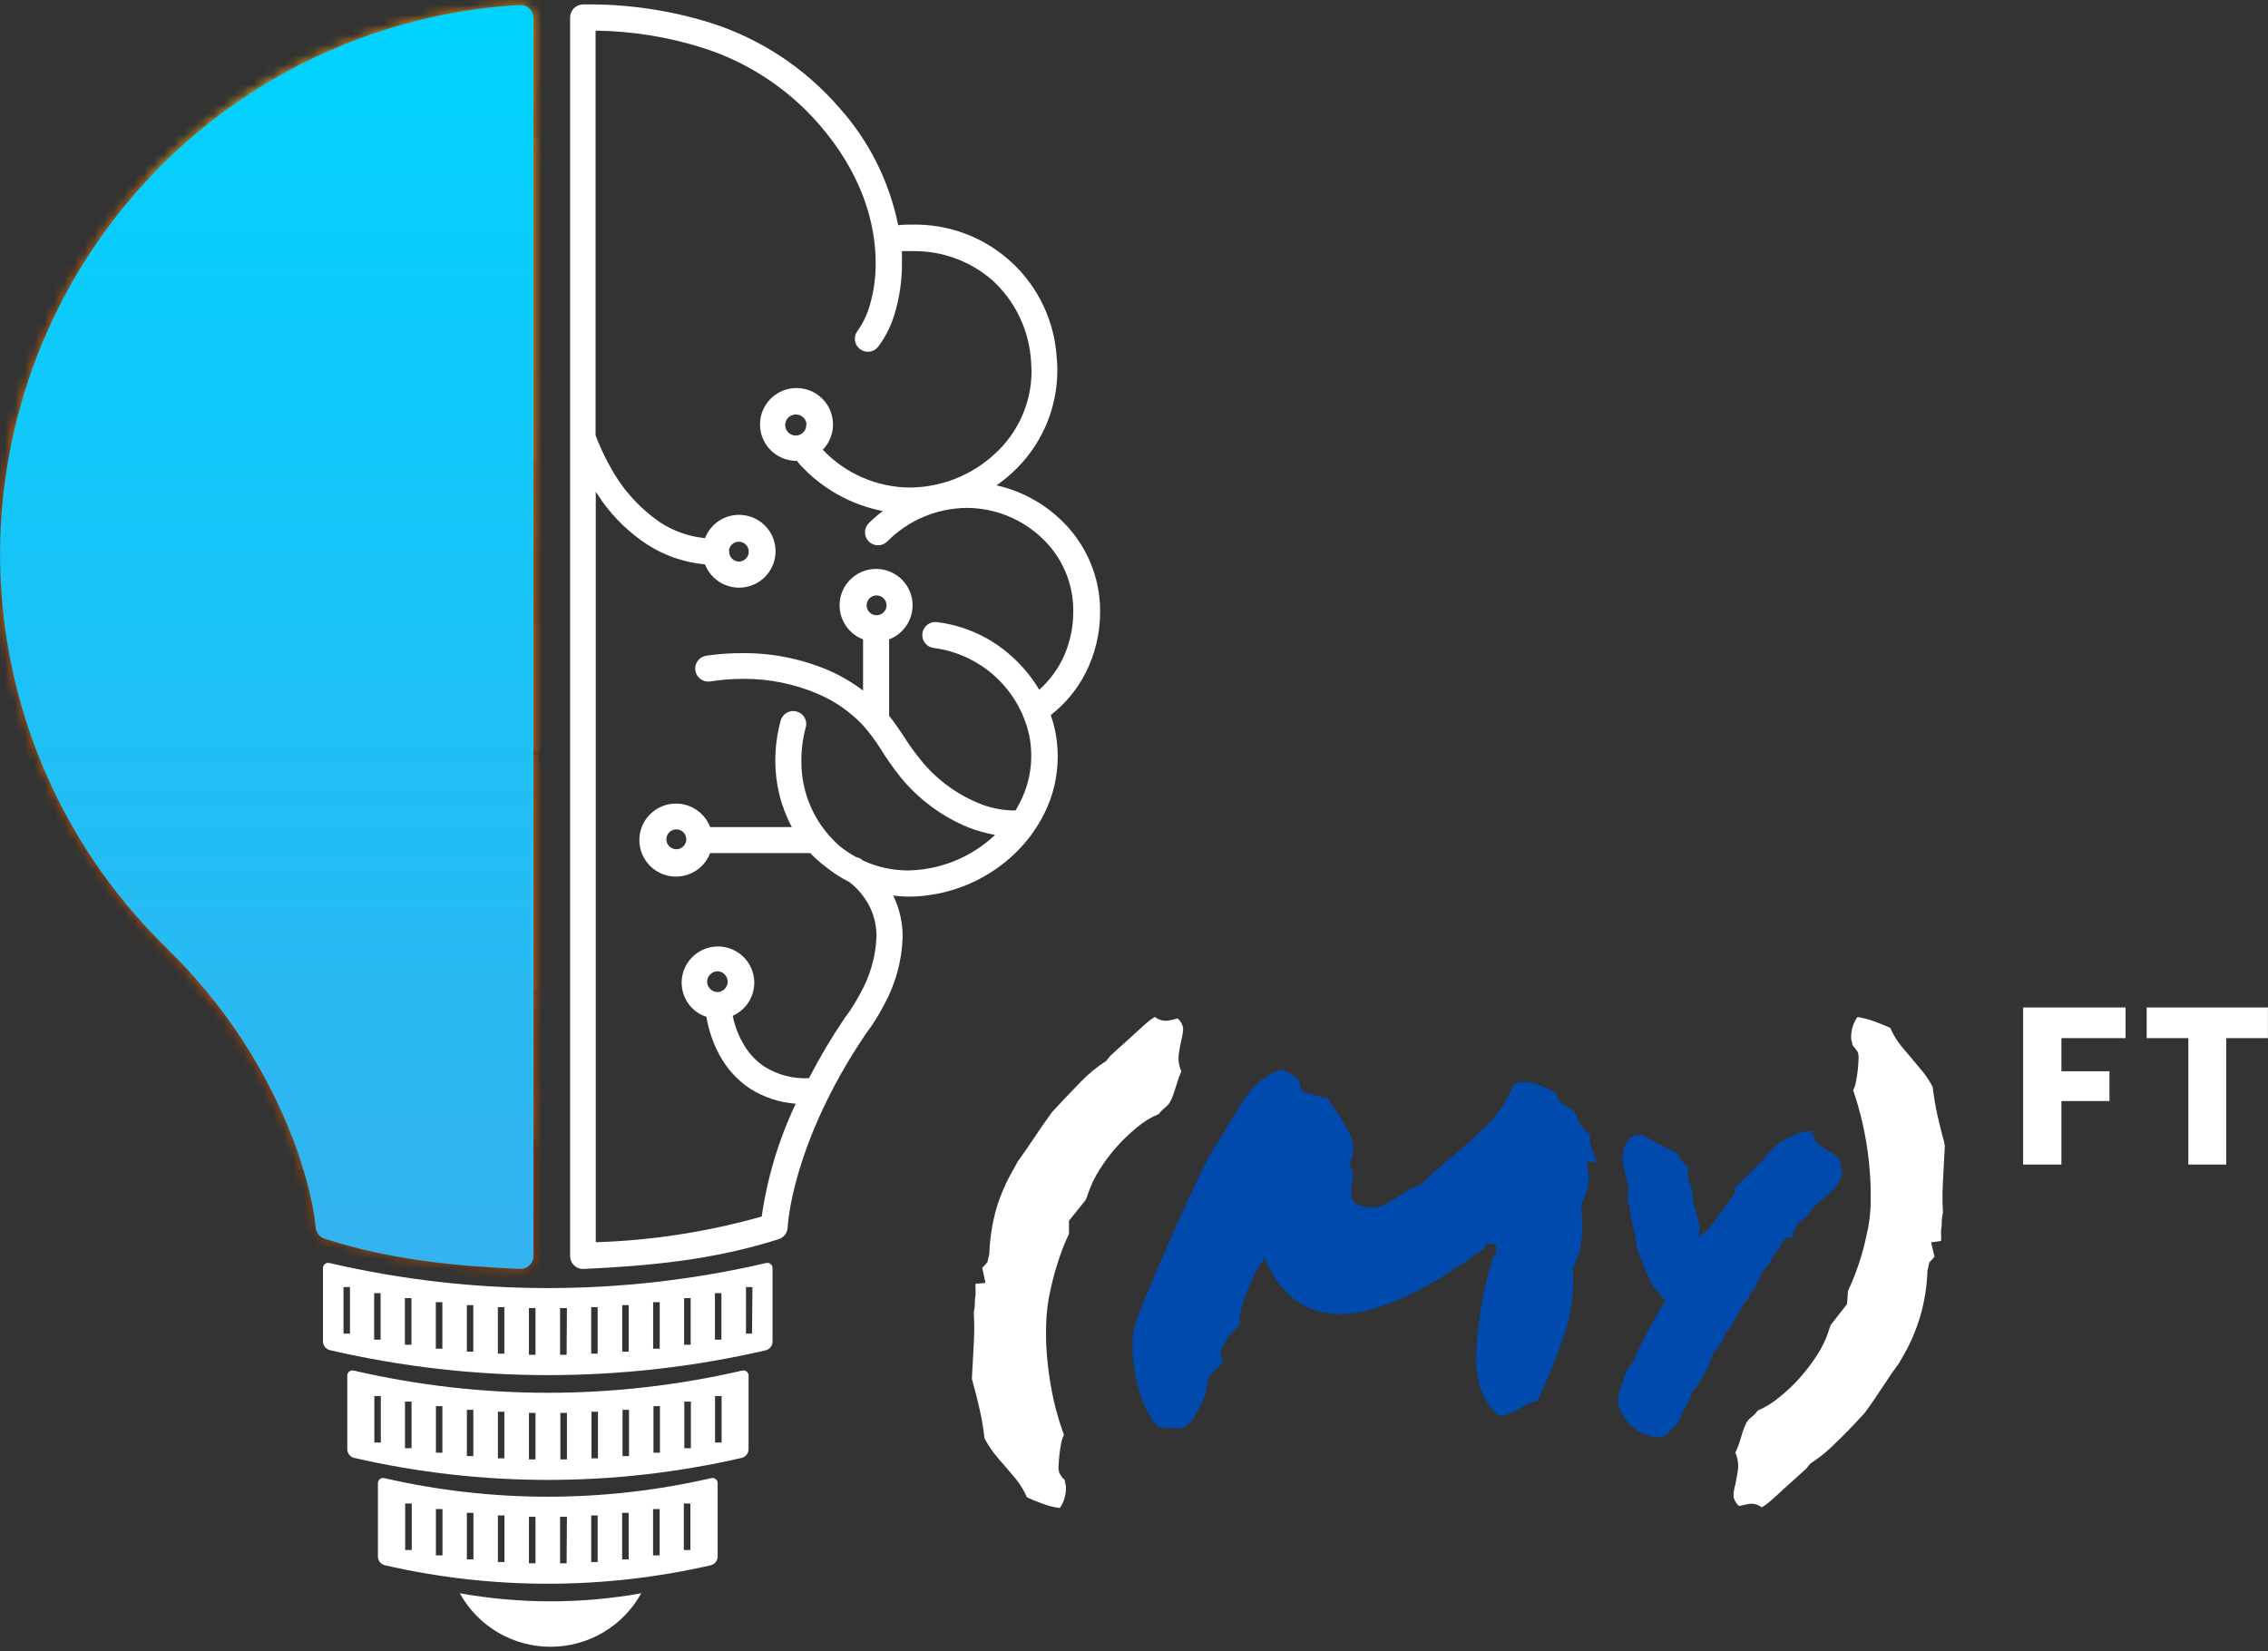 <svg width="228" height="166" viewBox="0 0 228 166" fill="none" xmlns="http://www.w3.org/2000/svg">
<rect x="0" y="0" width="228" height="166" fill="#333333" stroke="none"/>
<mask id="mask0_884_5065" style="mask-type:luminance" maskUnits="userSpaceOnUse" x="0" y="0" width="54" height="128">
<path d="M52.222 127.572C52.405 127.588 52.589 127.564 52.762 127.502C52.935 127.44 53.092 127.341 53.222 127.213C53.351 127.091 53.454 126.944 53.525 126.781C53.595 126.618 53.632 126.443 53.633 126.265V1.852C53.637 1.667 53.603 1.482 53.533 1.311C53.462 1.139 53.356 0.984 53.222 0.855C53.09 0.729 52.932 0.633 52.76 0.573C52.588 0.513 52.404 0.49 52.222 0.506C49.91 0.634 47.609 0.91 45.333 1.334C35.336 3.184 26.041 7.742 18.466 14.507C10.891 21.273 5.327 29.986 2.383 39.694C-0.561 49.403 -0.772 59.731 1.772 69.551C4.317 79.371 9.52 88.303 16.812 95.372L16.872 95.451C22.423 100.854 26.729 107.396 29.492 114.624C30.284 116.707 30.912 118.848 31.372 121.028C31.523 121.806 31.622 122.405 31.672 122.814C31.672 123.013 31.692 123.163 31.733 123.263V123.392C31.753 123.649 31.85 123.894 32.01 124.097C32.17 124.299 32.387 124.45 32.633 124.53C39.233 126.684 45.773 127.273 52.222 127.572Z" fill="white"/>
</mask>
<g mask="url(#mask0_884_5065)">
<path d="M14.893 59.62L20.783 49.315L3.293 53.026L14.893 59.62Z" fill="url(#paint0_linear_884_5065)"/>
<path d="M72.343 17.035L58.443 -21.33L53.383 13.703L72.343 17.035Z" fill="url(#paint1_linear_884_5065)"/>
<path d="M14.893 59.62L3.293 53.026L3.803 61.535L14.893 59.62Z" fill="url(#paint2_linear_884_5065)"/>
<path d="M3.293 53.026L0.413 51.619L3.803 61.535L3.293 53.026Z" fill="url(#paint3_linear_884_5065)"/>
<path d="M-14.388 74.722L3.802 61.535L12.202 83.171L-14.388 74.722Z" fill="url(#paint4_linear_884_5065)"/>
<path d="M3.803 61.535L14.893 59.62L16.043 70.722L3.803 61.535Z" fill="url(#paint5_linear_884_5065)"/>
<path d="M12.203 83.171L3.803 61.535L16.043 70.722L12.203 83.171Z" fill="url(#paint6_linear_884_5065)"/>
<path d="M30.712 17.314L53.383 13.703L24.812 1.034L30.712 17.314Z" fill="url(#paint7_linear_884_5065)"/>
<path d="M30.713 17.314L15.213 6.042L24.813 1.034L30.713 17.314Z" fill="url(#paint8_linear_884_5065)"/>
<path d="M-5.607 12.296L12.393 5.713L8.863 -0.093L-5.607 12.296Z" fill="url(#paint9_linear_884_5065)"/>
<path d="M-5.607 12.296L-9.007 -1.33L8.863 -0.093L-5.607 12.296Z" fill="url(#paint10_linear_884_5065)"/>
<path d="M15.212 6.042L12.392 5.713L8.862 -0.093L15.212 6.042Z" fill="url(#paint11_linear_884_5065)"/>
<path d="M15.212 6.042L24.812 1.034L8.862 -0.093L15.212 6.042Z" fill="url(#paint12_linear_884_5065)"/>
<path d="M24.812 1.034L28.142 -12.881L8.862 -0.093L24.812 1.034Z" fill="url(#paint13_linear_884_5065)"/>
<path d="M28.593 71.68L16.043 70.722L30.323 77.306L28.593 71.68Z" fill="url(#paint14_linear_884_5065)"/>
<path d="M26.803 91.511L33.653 89.476L30.323 77.306L26.803 91.511Z" fill="url(#paint15_linear_884_5065)"/>
<path d="M26.803 91.511L12.203 83.171L30.323 77.306L26.803 91.511Z" fill="url(#paint16_linear_884_5065)"/>
<path d="M12.203 83.171L16.043 70.722L30.323 77.306L12.203 83.171Z" fill="url(#paint17_linear_884_5065)"/>
<path d="M28.593 71.68L35.063 58.492L54.153 75.73L28.593 71.68Z" fill="url(#paint18_linear_884_5065)"/>
<path d="M57.292 100.179L41.602 97.476L54.153 75.73L57.292 100.179Z" fill="url(#paint19_linear_884_5065)"/>
<path d="M41.602 97.476L33.652 89.476L54.152 75.73L41.602 97.476Z" fill="url(#paint20_linear_884_5065)"/>
<path d="M33.652 89.476L30.322 77.306L54.152 75.73L33.652 89.476Z" fill="url(#paint21_linear_884_5065)"/>
<path d="M30.323 77.306L28.593 71.68L54.153 75.73L30.323 77.306Z" fill="url(#paint22_linear_884_5065)"/>
<path d="M-13.297 131.392L-13.938 124.859L11.812 103.731L-13.297 131.392Z" fill="url(#paint23_linear_884_5065)"/>
<path d="M-13.297 131.392L38.463 115.003L11.813 103.731L-13.297 131.392Z" fill="url(#paint24_linear_884_5065)"/>
<path d="M38.462 115.003L28.273 98.324L11.812 103.731L38.462 115.003Z" fill="url(#paint25_linear_884_5065)"/>
<path d="M28.273 98.324L26.802 91.511L11.812 103.731L28.273 98.324Z" fill="url(#paint26_linear_884_5065)"/>
<path d="M11.813 103.731L26.803 91.511L8.163 89.306L11.813 103.731Z" fill="url(#paint27_linear_884_5065)"/>
<path d="M26.803 91.511L12.203 83.171L8.163 89.306L26.803 91.511Z" fill="url(#paint28_linear_884_5065)"/>
<path d="M12.202 83.171L-14.388 74.722L8.162 89.306L12.202 83.171Z" fill="url(#paint29_linear_884_5065)"/>
<path d="M-14.387 74.722L3.803 61.535L-16.817 57.934L-14.387 74.722Z" fill="url(#paint30_linear_884_5065)"/>
<path d="M3.803 61.535L0.413 51.619L-16.817 57.934L3.803 61.535Z" fill="url(#paint31_linear_884_5065)"/>
<path d="M0.413 51.619L-2.667 47.061L-16.817 57.934L0.413 51.619Z" fill="url(#paint32_linear_884_5065)"/>
<path d="M72.343 17.035L53.383 13.703L74.913 25.035L72.343 17.035Z" fill="url(#paint33_linear_884_5065)"/>
<path d="M28.593 71.68L35.063 58.492L24.623 57.654L28.593 71.68Z" fill="url(#paint34_linear_884_5065)"/>
<path d="M14.893 59.62L20.783 49.315L24.623 57.654L14.893 59.62Z" fill="url(#paint35_linear_884_5065)"/>
<path d="M35.062 58.492L20.782 49.315L24.622 57.654L35.062 58.492Z" fill="url(#paint36_linear_884_5065)"/>
<path d="M38.463 115.003L52.873 112.01L53.513 114.325L38.463 115.003Z" fill="url(#paint37_linear_884_5065)"/>
<path d="M74.913 131.223L57.293 100.179L53.513 114.325L74.913 131.223Z" fill="url(#paint38_linear_884_5065)"/>
<path d="M52.873 112.01L57.293 100.179L53.513 114.325L52.873 112.01Z" fill="url(#paint39_linear_884_5065)"/>
<path d="M35.062 58.492L57.932 53.644L38.392 20.017L35.062 58.492Z" fill="url(#paint40_linear_884_5065)"/>
<path d="M35.062 58.492L20.782 49.315L38.392 20.017L35.062 58.492Z" fill="url(#paint41_linear_884_5065)"/>
<path d="M20.782 49.315L30.712 17.314L38.392 20.017L20.782 49.315Z" fill="url(#paint42_linear_884_5065)"/>
<path d="M30.713 17.314L53.383 13.703L38.393 20.017L30.713 17.314Z" fill="url(#paint43_linear_884_5065)"/>
<path d="M-13.297 131.392L38.463 115.003L45.183 121.477L-13.297 131.392Z" fill="url(#paint44_linear_884_5065)"/>
<path d="M38.463 115.003L53.513 114.325L45.183 121.477L38.463 115.003Z" fill="url(#paint45_linear_884_5065)"/>
<path d="M28.273 98.324L41.602 97.476L28.852 95.052L28.273 98.324Z" fill="url(#paint46_linear_884_5065)"/>
<path d="M28.273 98.324L26.803 91.511L28.853 95.052L28.273 98.324Z" fill="url(#paint47_linear_884_5065)"/>
<path d="M41.602 97.476L33.653 89.476L28.852 95.052L41.602 97.476Z" fill="url(#paint48_linear_884_5065)"/>
<path d="M26.803 91.511L33.653 89.476L28.853 95.052L26.803 91.511Z" fill="url(#paint49_linear_884_5065)"/>
<path d="M3.293 53.026L0.413 51.619L7.203 41.484L3.293 53.026Z" fill="url(#paint50_linear_884_5065)"/>
<path d="M3.293 53.026L20.783 49.315L7.203 41.484L3.293 53.026Z" fill="url(#paint51_linear_884_5065)"/>
<path d="M0.413 51.619L-2.667 47.061L7.203 41.484L0.413 51.619Z" fill="url(#paint52_linear_884_5065)"/>
<path d="M20.783 49.315L30.713 17.314L7.203 41.484L20.783 49.315Z" fill="url(#paint53_linear_884_5065)"/>
<path d="M-2.667 47.061L-3.497 41.365L7.203 41.484L-2.667 47.061Z" fill="url(#paint54_linear_884_5065)"/>
<path d="M-3.497 41.365L-11.827 26.043L7.203 41.484L-3.497 41.365Z" fill="url(#paint55_linear_884_5065)"/>
<path d="M53.383 13.703L24.812 1.034L35.773 -8.432L53.383 13.703Z" fill="url(#paint56_linear_884_5065)"/>
<path d="M53.383 13.703L58.443 -21.33L35.773 -8.432L53.383 13.703Z" fill="url(#paint57_linear_884_5065)"/>
<path d="M24.812 1.034L28.142 -12.881L35.773 -8.432L24.812 1.034Z" fill="url(#paint58_linear_884_5065)"/>
<path d="M-13.938 124.859L11.812 103.731L-2.467 97.426L-13.938 124.859Z" fill="url(#paint59_linear_884_5065)"/>
<path d="M11.812 103.731L8.162 89.306L-2.468 97.426L11.812 103.731Z" fill="url(#paint60_linear_884_5065)"/>
<path d="M8.162 89.306L-14.388 74.722L-2.468 97.426L8.162 89.306Z" fill="url(#paint61_linear_884_5065)"/>
<path d="M57.933 53.644L38.393 20.017L64.913 49.814L57.933 53.644Z" fill="url(#paint62_linear_884_5065)"/>
<path d="M74.913 25.035L53.383 13.703L64.913 49.814L74.913 25.035Z" fill="url(#paint63_linear_884_5065)"/>
<path d="M38.393 20.017L53.383 13.703L64.913 49.814L38.393 20.017Z" fill="url(#paint64_linear_884_5065)"/>
<path d="M38.463 115.003L52.873 112.01L40.513 105.985L38.463 115.003Z" fill="url(#paint65_linear_884_5065)"/>
<path d="M38.462 115.003L28.273 98.324L40.513 105.985L38.462 115.003Z" fill="url(#paint66_linear_884_5065)"/>
<path d="M52.873 112.01L57.293 100.179L40.513 105.985L52.873 112.01Z" fill="url(#paint67_linear_884_5065)"/>
<path d="M57.293 100.18L41.603 97.476L40.513 105.985L57.293 100.18Z" fill="url(#paint68_linear_884_5065)"/>
<path d="M28.273 98.324L41.602 97.476L40.513 105.985L28.273 98.324Z" fill="url(#paint69_linear_884_5065)"/>
<path d="M35.062 58.492L57.932 53.644L59.212 63.73L35.062 58.492Z" fill="url(#paint70_linear_884_5065)"/>
<path d="M54.153 75.73L35.062 58.492L59.212 63.73L54.153 75.73Z" fill="url(#paint71_linear_884_5065)"/>
<path d="M7.203 41.484L-11.827 26.043L10.343 17.992L7.203 41.484Z" fill="url(#paint72_linear_884_5065)"/>
<path d="M7.203 41.484L30.713 17.314L10.343 17.992L7.203 41.484Z" fill="url(#paint73_linear_884_5065)"/>
<path d="M-11.827 26.043L-11.437 17.653L10.343 17.992L-11.827 26.043Z" fill="url(#paint74_linear_884_5065)"/>
<path d="M-11.438 17.653L-5.607 12.296L10.342 17.992L-11.438 17.653Z" fill="url(#paint75_linear_884_5065)"/>
<path d="M30.713 17.314L15.213 6.042L10.343 17.992L30.713 17.314Z" fill="url(#paint76_linear_884_5065)"/>
<path d="M-5.607 12.296L12.393 5.713L10.343 17.992L-5.607 12.296Z" fill="url(#paint77_linear_884_5065)"/>
<path d="M15.213 6.042L12.393 5.713L10.343 17.992L15.213 6.042Z" fill="url(#paint78_linear_884_5065)"/>
<path d="M-13.297 131.392L45.183 121.477L59.923 129.308L-13.297 131.392Z" fill="url(#paint79_linear_884_5065)"/>
<path d="M45.183 121.477L53.513 114.325L59.923 129.308L45.183 121.477Z" fill="url(#paint80_linear_884_5065)"/>
<path d="M74.913 131.223L53.513 114.325L59.923 129.308L74.913 131.223Z" fill="url(#paint81_linear_884_5065)"/>
<path d="M28.593 71.68L16.043 70.722L19.563 62.273L28.593 71.68Z" fill="url(#paint82_linear_884_5065)"/>
<path d="M28.593 71.68L24.622 57.654L19.562 62.273L28.593 71.68Z" fill="url(#paint83_linear_884_5065)"/>
<path d="M16.043 70.722L14.893 59.62L19.563 62.273L16.043 70.722Z" fill="url(#paint84_linear_884_5065)"/>
<path d="M14.893 59.62L24.623 57.654L19.563 62.273L14.893 59.62Z" fill="url(#paint85_linear_884_5065)"/>
</g>
<path d="M106.523 52.148C104.748 50.485 102.558 49.328 100.183 48.797C100.722 48.417 101.236 48.004 101.723 47.559C103.154 46.258 104.299 44.675 105.086 42.91C105.872 41.145 106.283 39.236 106.293 37.305C106.293 36.896 106.293 36.467 106.233 36.048C106.038 32.358 104.412 28.889 101.698 26.376C98.984 23.862 95.395 22.501 91.692 22.581C91.222 22.581 90.763 22.581 90.293 22.641C89.4 18.209 87.328 14.098 84.293 10.74C80.881 6.825 76.462 3.914 71.513 2.321C67.344 1.013 62.992 0.38 58.623 0.446C58.449 0.445 58.278 0.479 58.118 0.546C57.958 0.613 57.813 0.711 57.693 0.835C57.451 1.08 57.314 1.409 57.312 1.753V126.265C57.312 126.442 57.346 126.617 57.415 126.78C57.484 126.943 57.585 127.09 57.712 127.213C57.844 127.34 58.001 127.438 58.174 127.5C58.346 127.562 58.53 127.586 58.712 127.572C65.153 127.273 71.713 126.684 78.282 124.579C78.537 124.498 78.759 124.34 78.92 124.127C79.081 123.915 79.173 123.658 79.183 123.392C79.183 123.302 79.552 115.043 87.002 103.99C87.701 103.076 88.317 102.101 88.843 101.077C90.015 98.973 90.666 96.62 90.743 94.214C90.753 92.812 90.449 91.424 89.853 90.154L89.793 90.035C90.32 90.106 90.851 90.143 91.382 90.144C95.179 90.107 98.831 88.688 101.653 86.154C103.058 84.897 104.206 83.379 105.033 81.685C105.889 79.936 106.334 78.016 106.333 76.069C106.331 75.161 106.238 74.255 106.053 73.366C105.942 72.866 105.801 72.373 105.633 71.889C107.11 70.741 108.312 69.279 109.153 67.61C110.1 65.732 110.593 63.658 110.593 61.555C110.612 59.79 110.26 58.041 109.559 56.421C108.857 54.8 107.823 53.345 106.523 52.148ZM106.773 66.353C106.198 67.484 105.418 68.499 104.473 69.346C103.746 68.12 102.839 67.011 101.783 66.054C99.679 64.115 97.016 62.886 94.172 62.542C93.826 62.504 93.479 62.605 93.207 62.822C92.935 63.038 92.761 63.354 92.722 63.7C92.684 64.045 92.785 64.391 93.002 64.662C93.22 64.934 93.536 65.108 93.882 65.146C96.173 65.448 98.316 66.441 100.025 67.992C101.734 69.543 102.926 71.578 103.443 73.825C103.926 76.07 103.641 78.413 102.633 80.478C102.473 80.807 102.283 81.137 102.093 81.476H101.733C100.588 81.44 99.46 81.196 98.403 80.757C96.119 79.823 94.11 78.327 92.562 76.408C91.894 75.582 91.276 74.716 90.713 73.815C90.302 73.206 89.873 72.578 89.382 71.959V64.278C90.184 63.973 90.853 63.397 91.272 62.651C91.692 61.905 91.837 61.035 91.682 60.194C91.526 59.352 91.08 58.592 90.42 58.045C89.761 57.497 88.93 57.197 88.073 57.197C87.215 57.197 86.384 57.497 85.725 58.045C85.065 58.592 84.619 59.352 84.463 60.194C84.308 61.035 84.453 61.905 84.873 62.651C85.293 63.397 85.961 63.973 86.763 64.278V69.425C85.717 68.632 84.583 67.963 83.382 67.43C80.64 66.247 77.681 65.646 74.692 65.665C73.454 65.655 72.217 65.742 70.993 65.924C70.649 65.978 70.341 66.166 70.137 66.447C69.932 66.728 69.848 67.078 69.903 67.421C69.957 67.763 70.145 68.07 70.427 68.274C70.708 68.478 71.059 68.562 71.403 68.508C72.487 68.336 73.584 68.25 74.683 68.248C77.303 68.228 79.898 68.754 82.302 69.795C83.929 70.499 85.4 71.516 86.632 72.787C87.333 73.557 87.962 74.388 88.513 75.271C89.123 76.257 89.791 77.206 90.513 78.114C92.354 80.372 94.738 82.129 97.442 83.222C98.283 83.536 99.15 83.777 100.033 83.94C97.668 86.176 94.55 87.45 91.293 87.511C89.725 87.511 88.175 87.171 86.752 86.513L86.642 86.424C86.487 86.298 86.3 86.215 86.103 86.184C85.564 85.893 85.049 85.559 84.562 85.187C83.286 84.115 82.264 82.772 81.573 81.257C80.881 79.742 80.536 78.093 80.562 76.428C80.56 75.316 80.708 74.209 81.002 73.136C81.05 72.971 81.063 72.799 81.043 72.628C81.022 72.458 80.968 72.293 80.884 72.144C80.799 71.994 80.686 71.863 80.55 71.758C80.414 71.653 80.258 71.575 80.093 71.53C79.758 71.438 79.401 71.482 79.1 71.652C78.798 71.823 78.576 72.105 78.483 72.438C78.125 73.738 77.944 75.08 77.942 76.428C77.927 78.772 78.497 81.083 79.603 83.152H71.392C71.086 82.35 70.508 81.68 69.758 81.259C69.008 80.838 68.134 80.693 67.288 80.848C66.441 81.003 65.676 81.45 65.126 82.109C64.575 82.769 64.274 83.6 64.274 84.458C64.274 85.317 64.575 86.148 65.126 86.808C65.676 87.467 66.441 87.913 67.288 88.069C68.134 88.224 69.008 88.079 69.758 87.658C70.508 87.237 71.086 86.567 71.392 85.765H81.453C81.929 86.261 82.444 86.718 82.993 87.132C83.737 87.736 84.545 88.258 85.403 88.688C86.278 89.371 86.986 90.245 87.472 91.242C87.908 92.157 88.127 93.161 88.112 94.174C88.031 96.156 87.483 98.09 86.513 99.82C86.172 100.464 85.798 101.09 85.392 101.696C85.243 101.915 85.112 102.085 85.022 102.205L84.933 102.324L84.873 102.414C83.573 104.338 82.387 106.337 81.323 108.399H81.222C79.698 108.459 78.19 108.063 76.892 107.262C76.167 106.79 75.542 106.18 75.052 105.467C74.442 104.553 73.995 103.54 73.733 102.474C73.733 102.354 73.683 102.234 73.653 102.125C74.365 101.81 74.958 101.277 75.345 100.602C75.732 99.927 75.892 99.147 75.802 98.375C75.712 97.603 75.377 96.879 74.845 96.311C74.314 95.743 73.614 95.359 72.848 95.216C72.082 95.073 71.29 95.178 70.589 95.516C69.887 95.854 69.312 96.408 68.948 97.095C68.585 97.782 68.451 98.568 68.567 99.336C68.683 100.105 69.042 100.816 69.593 101.367C69.991 101.761 70.478 102.055 71.013 102.225C71.236 103.569 71.682 104.867 72.332 106.065C73.07 107.45 74.147 108.627 75.463 109.487C76.831 110.336 78.385 110.842 79.993 110.963C78.292 114.552 77.139 118.375 76.573 122.305C71.139 123.843 65.537 124.711 59.892 124.889V49.435C60.102 49.754 60.322 50.073 60.562 50.432C61.785 52.132 63.31 53.593 65.062 54.742C66.808 55.867 68.802 56.551 70.873 56.737C71.181 57.534 71.759 58.199 72.507 58.616C73.255 59.033 74.126 59.176 74.968 59.019C75.811 58.863 76.572 58.417 77.119 57.76C77.667 57.103 77.967 56.275 77.967 55.42C77.967 54.565 77.667 53.737 77.119 53.08C76.572 52.423 75.811 51.977 74.968 51.821C74.126 51.664 73.255 51.807 72.507 52.224C71.759 52.641 71.181 53.306 70.873 54.103C69.287 53.947 67.762 53.417 66.422 52.557C64.3 51.113 62.558 49.179 61.343 46.921C60.899 46.13 60.502 45.314 60.153 44.477C60.023 44.168 59.932 43.919 59.873 43.749V43.689V3.079C63.525 3.127 67.15 3.708 70.632 4.805C75.152 6.24 79.189 8.887 82.302 12.456C86.653 17.444 88.022 22.432 88.032 26.422C88.04 27.838 87.848 29.248 87.463 30.611C87.206 31.559 86.783 32.455 86.213 33.255C85.999 33.529 85.903 33.876 85.946 34.22C85.99 34.564 86.168 34.877 86.442 35.09C86.717 35.303 87.065 35.399 87.41 35.356C87.755 35.313 88.069 35.135 88.282 34.861C89.065 33.81 89.645 32.622 89.993 31.36C90.454 29.758 90.683 28.098 90.672 26.432C90.672 26.043 90.672 25.644 90.672 25.245C91.032 25.245 91.392 25.245 91.752 25.245C94.689 25.203 97.538 26.243 99.752 28.167C102.066 30.278 103.465 33.205 103.653 36.327C103.653 36.676 103.703 37.016 103.703 37.325C103.696 38.892 103.363 40.441 102.725 41.874C102.086 43.306 101.155 44.59 99.993 45.644C97.673 47.789 94.635 48.991 91.472 49.016C89.831 49.004 88.209 48.661 86.703 48.008C85.198 47.355 83.841 46.405 82.713 45.215C83.298 44.61 83.657 43.823 83.729 42.985C83.801 42.147 83.582 41.31 83.108 40.615C82.634 39.92 81.935 39.408 81.128 39.166C80.32 38.924 79.454 38.967 78.675 39.287C77.895 39.607 77.25 40.185 76.848 40.924C76.445 41.663 76.31 42.517 76.465 43.344C76.619 44.17 77.054 44.919 77.697 45.463C78.339 46.007 79.15 46.314 79.993 46.333H80.132C80.186 46.429 80.249 46.519 80.323 46.602C82.533 49.066 85.489 50.744 88.743 51.38C88.251 51.752 87.783 52.156 87.343 52.587C87.22 52.708 87.123 52.852 87.057 53.011C86.991 53.169 86.956 53.339 86.956 53.511C86.955 53.683 86.989 53.853 87.054 54.012C87.12 54.171 87.216 54.316 87.338 54.438C87.459 54.559 87.603 54.656 87.762 54.722C87.921 54.788 88.092 54.823 88.264 54.823C88.436 54.824 88.607 54.79 88.766 54.725C88.925 54.66 89.07 54.564 89.192 54.443C91.305 52.302 94.182 51.086 97.192 51.061C99.986 51.071 102.671 52.141 104.703 54.053C105.722 54.999 106.533 56.147 107.082 57.423C107.631 58.7 107.907 60.076 107.893 61.465C107.905 63.159 107.521 64.833 106.773 66.353ZM89.123 60.857C89.123 61.054 89.064 61.247 88.954 61.411C88.844 61.575 88.688 61.703 88.505 61.778C88.323 61.854 88.121 61.873 87.927 61.835C87.733 61.797 87.555 61.702 87.415 61.562C87.276 61.422 87.18 61.245 87.142 61.051C87.103 60.858 87.123 60.657 87.199 60.475C87.274 60.293 87.403 60.137 87.567 60.027C87.731 59.918 87.925 59.859 88.123 59.859C88.254 59.859 88.384 59.885 88.505 59.935C88.626 59.985 88.737 60.059 88.83 60.151C88.922 60.244 88.996 60.354 89.046 60.475C89.097 60.596 89.123 60.726 89.123 60.857ZM68.993 84.379C68.993 84.576 68.934 84.769 68.824 84.933C68.714 85.097 68.558 85.225 68.375 85.3C68.192 85.376 67.991 85.395 67.797 85.357C67.603 85.319 67.425 85.224 67.285 85.084C67.146 84.945 67.05 84.767 67.012 84.573C66.973 84.38 66.993 84.179 67.069 83.997C67.144 83.815 67.272 83.659 67.437 83.549C67.601 83.44 67.795 83.381 67.993 83.381C68.258 83.381 68.512 83.486 68.7 83.673C68.887 83.86 68.993 84.114 68.993 84.379ZM73.153 98.743C73.138 99.003 73.028 99.249 72.844 99.433C72.659 99.617 72.413 99.726 72.153 99.741C72.014 99.743 71.877 99.716 71.75 99.663C71.623 99.61 71.508 99.531 71.412 99.431C71.309 99.338 71.227 99.224 71.171 99.097C71.114 98.97 71.085 98.832 71.085 98.693C71.085 98.554 71.114 98.417 71.171 98.29C71.227 98.162 71.309 98.049 71.412 97.955C71.508 97.855 71.623 97.776 71.75 97.723C71.877 97.67 72.014 97.644 72.153 97.646C72.421 97.661 72.674 97.778 72.86 97.972C73.046 98.167 73.15 98.425 73.153 98.693V98.743ZM73.272 55.41C73.282 55.215 73.349 55.028 73.465 54.87C73.581 54.713 73.74 54.593 73.923 54.525C74.107 54.457 74.306 54.444 74.496 54.488C74.687 54.532 74.861 54.631 74.995 54.772C75.13 54.913 75.221 55.091 75.255 55.283C75.29 55.475 75.268 55.673 75.191 55.852C75.114 56.032 74.986 56.185 74.823 56.292C74.659 56.4 74.468 56.457 74.272 56.458C74.139 56.454 74.008 56.423 73.887 56.368C73.766 56.313 73.657 56.235 73.567 56.137C73.476 56.04 73.406 55.925 73.361 55.8C73.316 55.675 73.296 55.543 73.302 55.41H73.272ZM81.052 42.672C81.064 42.885 81.011 43.098 80.899 43.28C80.787 43.463 80.623 43.608 80.427 43.695C80.231 43.783 80.013 43.809 79.802 43.77C79.591 43.731 79.396 43.629 79.245 43.477C79.093 43.326 78.991 43.132 78.952 42.922C78.913 42.711 78.939 42.494 79.026 42.298C79.114 42.103 79.259 41.939 79.442 41.827C79.625 41.716 79.838 41.662 80.052 41.674C80.318 41.681 80.572 41.788 80.763 41.972C80.953 42.157 81.068 42.407 81.082 42.672H81.052Z" fill="white"/>
<path d="M46.223 160.181C47.121 161.81 48.441 163.168 50.046 164.114C51.65 165.06 53.479 165.559 55.343 165.559C57.206 165.559 59.035 165.06 60.64 164.114C62.244 163.168 63.564 161.81 64.463 160.181C58.431 161.259 52.255 161.259 46.223 160.181Z" fill="white"/>
<path d="M76.992 126.983C62.569 130.335 47.566 130.335 33.142 126.983C33.063 126.959 32.979 126.955 32.897 126.97C32.815 126.985 32.739 127.019 32.673 127.07C32.607 127.121 32.555 127.187 32.52 127.262C32.485 127.337 32.469 127.419 32.472 127.502V134.894C32.48 135.086 32.55 135.271 32.67 135.422C32.79 135.573 32.956 135.681 33.142 135.732C47.565 139.08 62.566 139.087 76.992 135.752C77.178 135.701 77.344 135.593 77.464 135.442C77.585 135.291 77.654 135.106 77.662 134.914V127.522C77.669 127.438 77.655 127.353 77.622 127.275C77.588 127.197 77.536 127.129 77.47 127.076C77.404 127.023 77.326 126.986 77.243 126.97C77.159 126.954 77.073 126.959 76.992 126.983ZM35.182 134.076H34.532V129.397H35.182V134.076ZM38.262 134.684H37.612V130.006H38.262V134.684ZM41.362 135.193H40.702V130.505H41.362V135.193ZM44.472 135.592H43.812V130.914H44.472V135.592ZM47.582 135.891H46.932V131.213H47.582V135.891ZM50.702 136.091H50.052V131.412H50.702V136.091ZM53.832 136.201H53.172V131.512H53.832V136.201ZM56.962 136.201H56.302V131.512H56.992L56.962 136.201ZM60.082 136.091H59.432V131.412H60.082V136.091ZM63.202 135.891H62.552V131.213H63.202V135.891ZM66.322 135.592H65.662V130.914H66.322V135.592ZM69.432 135.193H68.772V130.505H69.432V135.193ZM72.522 134.684H71.872V130.006H72.522V134.684ZM75.602 134.076H74.992V129.397H75.642L75.602 134.076Z" fill="white"/>
<path d="M74.583 137.797C61.753 140.765 48.412 140.765 35.583 137.797C35.503 137.773 35.419 137.768 35.337 137.783C35.256 137.798 35.179 137.833 35.113 137.883C35.048 137.934 34.995 138 34.96 138.075C34.925 138.15 34.909 138.233 34.913 138.315V145.727C34.921 145.92 34.99 146.105 35.11 146.255C35.231 146.406 35.396 146.514 35.583 146.565C48.413 149.523 61.752 149.523 74.583 146.565C74.769 146.514 74.934 146.406 75.055 146.255C75.175 146.105 75.245 145.92 75.253 145.727V138.335C75.26 138.251 75.246 138.166 75.212 138.088C75.179 138.011 75.127 137.942 75.061 137.889C74.995 137.836 74.916 137.8 74.833 137.784C74.75 137.768 74.664 137.772 74.583 137.797ZM38.283 145.029H37.633V140.35H38.283V145.029ZM41.373 145.597H40.713V140.909H41.373V145.597ZM44.473 146.046H43.823V141.368H44.473V146.046ZM47.583 146.386H46.933V141.737H47.583V146.386ZM50.703 146.615H50.053V141.927H50.703V146.615ZM53.833 146.725H53.173V142.046H53.833V146.725ZM56.993 146.725H56.333V142.046H56.993V146.725ZM60.113 146.615H59.463V141.927H60.113V146.615ZM63.233 146.386H62.583V141.737H63.233V146.386ZM66.343 146.046H65.693V141.368H66.343V146.046ZM69.453 145.597H68.793V140.909H69.453V145.597ZM72.543 145.029H71.883V140.35H72.543V145.029Z" fill="white"/>
<path d="M71.473 148.61C60.678 151.093 49.458 151.093 38.663 148.61C38.583 148.586 38.499 148.581 38.417 148.596C38.336 148.612 38.259 148.646 38.193 148.697C38.128 148.747 38.075 148.813 38.04 148.888C38.005 148.964 37.989 149.046 37.993 149.129V156.52C37.999 156.713 38.068 156.899 38.189 157.05C38.309 157.201 38.475 157.309 38.663 157.358C49.458 159.842 60.678 159.842 71.473 157.358C71.66 157.309 71.826 157.201 71.947 157.05C72.067 156.899 72.136 156.713 72.143 156.52V149.129C72.146 149.046 72.13 148.964 72.095 148.888C72.06 148.813 72.008 148.747 71.942 148.697C71.876 148.646 71.799 148.612 71.718 148.596C71.636 148.581 71.552 148.586 71.473 148.61ZM41.393 155.832H40.733V151.154H41.393V155.832ZM44.483 156.371H43.823V151.712H44.483V156.371ZM47.593 156.77H46.933V152.091H47.593V156.77ZM50.713 157.039H50.053V152.351H50.713V157.039ZM53.833 157.169H53.173V152.49H53.833V157.169ZM56.963 157.169H56.303V152.49H56.993L56.963 157.169ZM60.083 157.039H59.433V152.351H60.083V157.039ZM63.203 156.77H62.543V152.091H63.203V156.77ZM66.313 156.371H65.653V151.712H66.313V156.371ZM69.403 155.832H68.743V151.154H69.403V155.832Z" fill="white"/>
<path style="mix-blend-mode:hue" d="M52.222 127.572C52.405 127.588 52.589 127.564 52.762 127.502C52.935 127.44 53.092 127.341 53.222 127.213C53.351 127.091 53.454 126.944 53.525 126.781C53.595 126.618 53.632 126.443 53.633 126.265V1.852C53.637 1.667 53.603 1.482 53.533 1.311C53.462 1.139 53.356 0.984 53.222 0.855C53.09 0.729 52.932 0.633 52.76 0.573C52.588 0.513 52.404 0.49 52.222 0.506C49.91 0.634 47.609 0.91 45.333 1.334C35.336 3.184 26.041 7.742 18.466 14.507C10.891 21.273 5.327 29.986 2.383 39.694C-0.561 49.403 -0.772 59.731 1.772 69.551C4.317 79.371 9.52 88.303 16.812 95.372L16.872 95.451C22.423 100.854 26.729 107.396 29.492 114.624C30.284 116.707 30.912 118.848 31.372 121.028C31.523 121.806 31.622 122.405 31.672 122.814C31.672 123.013 31.692 123.163 31.733 123.263V123.392C31.753 123.649 31.85 123.894 32.01 124.097C32.17 124.299 32.387 124.45 32.633 124.53C39.233 126.684 45.773 127.273 52.222 127.572Z" fill="url(#paint86_linear_884_5065)"/>
<path d="M109.162 120.609L107.462 122.734V124.051C107.077 124.86 106.743 125.693 106.462 126.544C106.133 127.527 105.856 128.526 105.632 129.537C105.347 130.765 105.189 132.018 105.162 133.278C105.128 134.577 105.185 135.877 105.332 137.168C105.469 138.433 105.679 139.689 105.962 140.929C106.228 142.062 106.562 143.178 106.962 144.271C106.834 144.496 106.746 144.743 106.702 144.999C106.622 145.358 106.562 145.747 106.512 146.156C106.462 146.565 106.442 146.944 106.422 147.303C106.394 147.565 106.418 147.829 106.492 148.081L106.822 148.6C106.887 148.63 106.943 148.676 106.985 148.734C107.027 148.791 107.053 148.859 107.062 148.929C107.062 149.089 107.122 149.228 107.152 149.358C107.209 150.157 106.994 150.951 106.542 151.613C105.937 151.529 105.344 151.379 104.772 151.164C104.219 150.964 103.709 150.755 103.242 150.535C102.953 149.878 102.58 149.261 102.132 148.7L100.972 147.333C100.622 146.954 100.292 146.565 99.972 146.156C99.596 145.666 99.261 145.145 98.972 144.6C98.865 143.651 98.708 142.709 98.502 141.777C98.316 140.932 98.096 140.054 97.842 139.143L97.702 138.625C97.762 137.458 97.822 136.28 97.892 135.073C97.953 134.03 97.953 132.984 97.892 131.941C97.957 131.67 97.993 131.392 98.002 131.113C98.002 130.814 98.002 130.515 98.072 130.195V129.637C98.051 129.448 98.051 129.257 98.072 129.068L99.072 128.978L98.742 127.472L99.262 126.904L99.452 126.056C99.509 124.468 99.761 122.894 100.202 121.367C100.632 119.994 101.219 118.675 101.952 117.437L102.332 116.739C102.862 116.01 103.402 115.242 103.932 114.434C104.462 113.626 105.082 112.739 105.772 111.791C106.872 110.604 107.842 109.576 108.672 108.738C109.432 107.951 110.281 107.255 111.202 106.664L111.622 106.145C112.222 105.576 112.732 105.147 113.152 104.758C113.572 104.369 113.962 104.04 114.312 103.701L115.252 102.853C115.515 102.62 115.8 102.413 116.102 102.234C116.28 102.379 116.484 102.487 116.704 102.552C116.924 102.617 117.154 102.638 117.382 102.614C117.722 102.57 118.057 102.493 118.382 102.384C118.682 102.64 118.88 102.993 118.942 103.382C118.926 103.779 118.866 104.174 118.762 104.559C118.662 104.968 118.582 105.437 118.502 105.975C118.427 106.567 118.517 107.167 118.762 107.711C118.601 108.056 118.467 108.413 118.362 108.778C118.255 109.137 118.135 109.507 118.002 109.886C117.915 110.167 117.804 110.44 117.672 110.704C117.59 110.861 117.486 111.005 117.362 111.133C117.246 111.25 117.122 111.36 116.992 111.462C116.804 111.62 116.636 111.801 116.492 112C115.696 112.327 114.957 112.779 114.302 113.337C113.559 113.949 112.864 114.616 112.222 115.332C111.596 116.048 111.028 116.812 110.522 117.617C110.086 118.295 109.731 119.021 109.462 119.781L109.162 120.609Z" fill="white"/>
<path d="M117.843 143.582C117.354 143.565 116.866 143.519 116.383 143.443C115.805 142.797 115.348 142.054 115.033 141.248C114.628 140.286 114.33 139.282 114.143 138.256C113.937 137.218 113.84 136.161 113.853 135.103C113.853 134.142 114.04 133.191 114.403 132.3C114.403 132.3 114.543 131.891 114.843 131.173L116.003 128.42C116.473 127.303 117.003 126.066 117.603 124.699C118.203 123.332 118.803 121.996 119.403 120.709C120.003 119.422 120.573 118.185 121.123 117.108C121.549 116.237 122.03 115.394 122.563 114.584C122.843 114.145 123.103 113.726 123.343 113.317C123.583 112.908 123.803 112.529 124.023 112.19L125.023 110.614C125.312 110.143 125.647 109.702 126.023 109.297C126.382 108.918 126.784 108.583 127.223 108.3C127.723 107.972 128.264 107.71 128.833 107.521C129.177 107.662 129.511 107.825 129.833 108.01C130.111 108.187 130.364 108.402 130.583 108.649L130.723 109.307C130.765 109.491 130.876 109.651 131.033 109.756C131.141 109.826 131.264 109.867 131.393 109.876C131.752 109.953 132.106 110.053 132.453 110.175C132.773 110.299 133.11 110.373 133.453 110.394C133.583 110.584 133.703 110.763 133.813 110.953C133.916 111.134 134.033 111.308 134.163 111.472C134.748 112.309 135.27 113.19 135.723 114.105C135.926 114.541 136.031 115.016 136.031 115.497C136.031 115.978 135.926 116.452 135.723 116.888L135.773 117.407C135.909 117.582 135.989 117.794 136.003 118.016C135.994 118.284 135.964 118.55 135.913 118.814C135.913 119.073 135.853 119.342 135.843 119.642C135.824 119.978 135.861 120.315 135.953 120.639L136.293 121.008C136.741 121.251 137.242 121.381 137.753 121.387C138.346 121.395 138.931 121.251 139.453 120.968C139.953 120.679 140.453 120.4 140.863 120.12C141.182 119.893 141.516 119.686 141.863 119.502C142.14 119.361 142.432 119.251 142.733 119.173C143.393 118.544 144.003 117.996 144.553 117.507C145.103 117.018 145.673 116.509 146.273 116.021C147.424 115.081 148.525 114.082 149.573 113.028C150.689 111.911 151.558 110.572 152.123 109.098C152.476 108.877 152.886 108.762 153.303 108.768C153.755 108.773 154.203 108.86 154.623 109.028C155.063 109.207 155.503 109.397 155.943 109.616C156.024 109.672 156.111 109.719 156.203 109.756C156.294 109.797 156.381 109.847 156.463 109.906C156.467 110.083 156.508 110.257 156.582 110.418C156.656 110.579 156.761 110.724 156.893 110.843C157.053 110.963 157.153 111.043 157.223 111.083L157.413 111.172L158.043 111.591C158.224 111.724 158.365 111.904 158.453 112.11C158.69 112.912 159.186 113.613 159.863 114.105C159.802 114.437 159.819 114.779 159.913 115.103C160.002 115.442 160.112 115.775 160.243 116.1C160.3 116.212 160.347 116.329 160.383 116.449C160.383 116.559 160.463 116.689 160.523 116.848L159.523 116.759L159.663 117.756C159.758 118.352 159.72 118.962 159.553 119.542C159.421 120.083 159.223 120.606 158.963 121.098C159.023 122.036 159.053 122.784 159.053 123.332C159.055 123.843 159.025 124.352 158.963 124.859C158.897 125.315 158.793 125.766 158.653 126.205C158.499 126.661 158.318 127.107 158.113 127.542C158.258 129.756 157.977 131.978 157.283 134.086C156.616 136.081 155.886 137.933 155.093 139.642L154.813 140.251C154.716 140.433 154.635 140.623 154.573 140.819C154.25 140.9 153.935 141.01 153.633 141.148C153.351 141.264 153.08 141.404 152.823 141.567C152.506 141.776 152.171 141.957 151.823 142.106C151.478 142.253 151.107 142.328 150.733 142.326C149.223 141.228 148.443 139.333 148.393 136.63C148.477 133.127 149.059 129.654 150.123 126.315C150.231 126.237 150.315 126.13 150.365 126.007C150.415 125.883 150.428 125.748 150.403 125.617V125.098L149.933 125.048C149.788 125.048 149.644 125.065 149.503 125.098C149.383 125.098 149.283 125.268 149.223 125.517C148.223 126.235 147.123 126.983 145.943 127.752C144.76 128.521 143.538 129.231 142.283 129.876C141.045 130.504 139.761 131.037 138.443 131.472C137.217 131.881 135.935 132.097 134.643 132.111C131.493 132.111 129.123 130.505 127.513 127.303L127.093 126.455L126.623 127.213C126.523 127.372 126.363 127.672 126.123 128.131C125.883 128.589 125.653 129.128 125.413 129.707C125.178 130.308 124.974 130.92 124.803 131.542C124.638 132.074 124.583 132.634 124.643 133.188C124.245 133.554 123.874 133.947 123.533 134.365C123.172 134.809 122.907 135.321 122.753 135.871C122.71 136.018 122.71 136.174 122.753 136.32C122.788 136.473 122.835 136.623 122.893 136.769C122.885 136.943 122.818 137.108 122.703 137.238C122.601 137.341 122.491 137.434 122.373 137.517L121.903 138.016C121.57 138.321 121.369 138.743 121.343 139.193C121.343 139.393 121.273 139.572 121.243 139.732C121.264 139.977 121.216 140.222 121.103 140.44C120.793 141.099 120.513 141.637 120.273 142.066C120.095 142.429 119.866 142.765 119.593 143.064C119.403 143.262 119.17 143.416 118.913 143.513C118.565 143.609 118.2 143.632 117.843 143.582Z" fill="#004AAE"/>
<path d="M175.742 130.594C175.516 130.788 175.323 131.017 175.172 131.273C175.012 131.542 174.862 131.811 174.702 132.101C174.542 132.39 174.372 132.769 174.182 133.098C173.988 133.414 173.749 133.699 173.472 133.946C173.352 134.33 173.195 134.701 173.002 135.053C172.784 135.387 172.529 135.695 172.242 135.971C171.797 137.472 171.045 138.865 170.032 140.061C169.998 140.351 169.909 140.632 169.772 140.889C169.632 141.148 169.482 141.408 169.322 141.667C169.262 141.757 169.192 141.857 169.132 141.966L168.992 142.226L168.892 142.695C168.752 142.935 168.58 143.157 168.382 143.353L167.862 143.872C167.76 144.005 167.65 144.132 167.532 144.251L166.822 144.53C165.812 144.472 164.85 144.08 164.089 143.415C163.328 142.75 162.812 141.85 162.622 140.859L162.672 140.39C162.732 140.231 162.782 140.071 162.832 139.902C162.882 139.732 162.932 139.542 163.002 139.353C163.126 138.907 163.273 138.467 163.442 138.036C163.623 137.597 163.888 137.197 164.222 136.859C164.347 136.499 164.491 136.147 164.652 135.802C164.872 135.313 165.252 134.585 165.782 133.617L166.782 131.821C167.032 131.383 167.232 131.043 167.392 130.824C167.08 130.319 166.7 129.859 166.262 129.457C165.852 128.669 165.502 127.921 165.202 127.193C164.935 126.565 164.705 125.922 164.512 125.268C164.492 124.932 164.445 124.598 164.372 124.27C164.312 123.991 164.252 123.692 164.182 123.372C164.112 123.053 164.012 122.684 163.952 122.375C163.883 122.017 163.849 121.652 163.852 121.287C163.709 121.092 163.613 120.867 163.572 120.629L163.662 120.16C163.747 119.874 163.747 119.569 163.662 119.282C163.602 118.923 163.522 118.554 163.432 118.185C163.342 117.816 163.292 117.517 163.212 117.188C163.134 116.814 163.111 116.431 163.142 116.05C163.175 115.681 163.28 115.322 163.452 114.993C163.656 114.629 163.957 114.329 164.322 114.125H165.122L165.952 114.574C166.219 114.714 166.479 114.863 166.732 115.023L167.732 115.492C168.08 115.67 168.414 115.874 168.732 116.1L169.062 116.769L169.672 117.277V117.796C169.708 117.967 169.725 118.141 169.722 118.315C169.722 118.724 169.782 118.973 169.912 119.073L170.102 119.632C170.101 120.051 170.148 120.469 170.242 120.878C170.332 121.277 170.432 121.647 170.522 121.986C170.612 122.325 170.712 122.694 170.812 123.073C170.893 123.478 170.893 123.895 170.812 124.3C170.986 124.212 171.147 124.101 171.292 123.971C171.342 123.91 171.403 123.859 171.472 123.821C171.546 123.791 171.611 123.743 171.662 123.682L174.452 119.921L174.352 119.442L175.352 118.504L176.082 117.796C176.311 117.593 176.51 117.358 176.672 117.098L177.192 116.719C177.666 115.96 178.293 115.309 179.033 114.806C179.774 114.302 180.611 113.959 181.492 113.796L182.152 113.706L182.342 114.315C182.496 114.704 182.769 115.036 183.122 115.262C183.524 115.55 183.942 115.816 184.372 116.06L184.792 116.34C184.921 116.556 185.002 116.798 185.032 117.048C185.049 117.187 185.049 117.328 185.032 117.467L185.222 117.946C185.048 118.558 184.733 119.122 184.302 119.592C183.942 119.931 183.582 120.25 183.242 120.529L182.462 121.208C182.222 121.42 182.037 121.687 181.922 121.986L181.592 122.365C181.289 122.519 181.021 122.732 180.801 122.99C180.581 123.249 180.415 123.548 180.312 123.871L180.172 124.44H179.602C179.602 124.44 179.502 124.44 179.392 124.599C179.192 124.852 179.027 125.13 178.902 125.427C178.756 125.641 178.596 125.844 178.422 126.036L178.192 126.275C178.163 126.395 178.122 126.512 178.072 126.624C178.072 126.734 177.972 126.874 177.902 127.023C177.609 127.292 177.357 127.601 177.152 127.941L176.822 128.629C176.692 128.879 176.582 129.118 176.462 129.358C176.324 129.629 176.142 129.875 175.922 130.086L175.742 130.594Z" fill="#004AAE"/>
<path d="M195.513 115.203C195.443 116.39 195.383 117.587 195.323 118.774C195.262 119.81 195.262 120.849 195.323 121.886C195.262 122.172 195.222 122.462 195.203 122.754C195.203 123.053 195.203 123.342 195.133 123.622V124.19C195.153 124.379 195.153 124.57 195.133 124.759L194.133 124.899L194.473 126.355L193.953 126.924L193.763 127.771C193.672 130.821 192.812 133.799 191.263 136.43L190.883 137.088C190.343 137.807 189.813 138.585 189.273 139.413C188.733 140.241 188.133 141.138 187.433 142.076C186.333 143.273 185.373 144.281 184.533 145.069C183.773 145.846 182.928 146.536 182.013 147.124L181.583 147.642C180.993 148.201 180.473 148.64 180.053 149.029C179.633 149.418 179.243 149.737 178.893 150.086L177.953 150.934C177.691 151.166 177.407 151.37 177.103 151.543C176.927 151.4 176.723 151.295 176.505 151.235C176.286 151.174 176.057 151.16 175.833 151.194L174.833 151.403C174.523 151.155 174.319 150.798 174.263 150.406C174.275 150.013 174.339 149.624 174.453 149.248C174.543 148.81 174.633 148.321 174.713 147.792C174.783 147.197 174.693 146.595 174.453 146.046C174.606 145.722 174.74 145.389 174.853 145.049C174.963 144.71 175.083 144.331 175.203 143.922C175.295 143.639 175.405 143.362 175.533 143.094C175.618 142.942 175.722 142.801 175.843 142.675C175.963 142.558 176.09 142.448 176.223 142.345C176.407 142.186 176.571 142.005 176.713 141.807C177.499 141.468 178.231 141.014 178.883 140.46C179.641 139.859 180.344 139.192 180.983 138.465C181.607 137.758 182.175 137.005 182.683 136.211C183.122 135.541 183.478 134.821 183.743 134.066L184.033 133.218L185.683 131.103L185.773 129.787C186.593 128.04 187.21 126.206 187.613 124.32C187.909 123.112 188.06 121.873 188.063 120.629C188.09 118.042 187.814 115.461 187.243 112.938C186.983 111.806 186.666 110.687 186.293 109.586C186.429 109.364 186.518 109.116 186.553 108.858C186.633 108.499 186.693 108.12 186.743 107.711C186.793 107.302 186.823 106.913 186.833 106.554C186.865 106.292 186.841 106.027 186.763 105.776L186.433 105.307C186.316 105.223 186.234 105.098 186.203 104.958C186.203 104.818 186.133 104.669 186.103 104.509C186.044 103.706 186.263 102.907 186.723 102.245C187.308 102.342 187.884 102.493 188.443 102.693C188.993 102.903 189.523 103.112 190.023 103.332C190.31 103.99 190.684 104.607 191.133 105.167L192.283 106.534L193.283 107.731C193.665 108.206 194 108.717 194.283 109.257C194.413 110.255 194.573 111.252 194.763 112.09C194.953 112.928 195.163 113.816 195.423 114.724L195.513 115.203Z" fill="white"/>
<path d="M213.683 101.287V104.369H207.233V107.701H212.063V110.694H207.233V117.078H203.383V101.287H213.683Z" fill="white"/>
<path d="M227.993 101.287V104.369H223.803V117.078H219.993V104.369H215.803V101.287H227.993Z" fill="white"/>
<defs>
<linearGradient id="paint0_linear_884_5065" x1="2.163" y1="61.016" x2="13.972" y2="43.356" gradientUnits="userSpaceOnUse">
<stop stop-color="#F07100"/>
<stop offset="1" stop-color="#E26500"/>
</linearGradient>
<linearGradient id="paint1_linear_884_5065" x1="54.673" y1="20.766" x2="84.525" y2="7.758" gradientUnits="userSpaceOnUse">
<stop stop-color="#E97E01"/>
<stop offset="1" stop-color="#E47500"/>
</linearGradient>
<linearGradient id="paint2_linear_884_5065" x1="3.153" y1="61.984" x2="11.8" y2="49.861" gradientUnits="userSpaceOnUse">
<stop stop-color="#F87700"/>
<stop offset="1" stop-color="#DD5E00"/>
</linearGradient>
<linearGradient id="paint3_linear_884_5065" x1="0.393" y1="63.45" x2="7.073" y2="61.098" gradientUnits="userSpaceOnUse">
<stop stop-color="#CF5300"/>
<stop offset="1" stop-color="#CA5000"/>
</linearGradient>
<linearGradient id="paint4_linear_884_5065" x1="-9.258" y1="87.87" x2="13.652" y2="63.05" gradientUnits="userSpaceOnUse">
<stop stop-color="#D95D00"/>
<stop offset="1" stop-color="#CF5700"/>
</linearGradient>
<linearGradient id="paint5_linear_884_5065" x1="4.183" y1="72.468" x2="15.969" y2="61.013" gradientUnits="userSpaceOnUse">
<stop stop-color="#D95E00"/>
<stop offset="1" stop-color="#DD6100"/>
</linearGradient>
<linearGradient id="paint6_linear_884_5065" x1="4.183" y1="80.209" x2="22.539" y2="71.056" gradientUnits="userSpaceOnUse">
<stop stop-color="#AC3C00"/>
<stop offset="1" stop-color="#BC4800"/>
</linearGradient>
<linearGradient id="paint7_linear_884_5065" x1="23.093" y1="16.985" x2="42.726" y2="-9.05" gradientUnits="userSpaceOnUse">
<stop stop-color="#FFA510"/>
<stop offset="1" stop-color="#FF9F13"/>
</linearGradient>
<linearGradient id="paint8_linear_884_5065" x1="17.273" y1="19.868" x2="34.309" y2="5.567" gradientUnits="userSpaceOnUse">
<stop stop-color="#FFB420"/>
<stop offset="1" stop-color="#FFC330"/>
</linearGradient>
<linearGradient id="paint9_linear_884_5065" x1="-3.767" y1="13.254" x2="9.008" y2="-3.104" gradientUnits="userSpaceOnUse">
<stop stop-color="#FF9406"/>
<stop offset="1" stop-color="#FFB21A"/>
</linearGradient>
<linearGradient id="paint10_linear_884_5065" x1="-10.947" y1="10.182" x2="3.387" y2="-6.384" gradientUnits="userSpaceOnUse">
<stop stop-color="#F68501"/>
<stop offset="1" stop-color="#FFA411"/>
</linearGradient>
<linearGradient id="paint11_linear_884_5065" x1="8.582" y1="5.962" x2="16.053" y2="0.132" gradientUnits="userSpaceOnUse">
<stop stop-color="#FFBB23"/>
<stop offset="1" stop-color="#FFBB22"/>
</linearGradient>
<linearGradient id="paint12_linear_884_5065" x1="5.972" y1="4.875" x2="10.758" y2="-6.083" gradientUnits="userSpaceOnUse">
<stop stop-color="#FFBE24"/>
<stop offset="1" stop-color="#FFC029"/>
</linearGradient>
<linearGradient id="paint13_linear_884_5065" x1="12.932" y1="5.044" x2="27.424" y2="-12.66" gradientUnits="userSpaceOnUse">
<stop stop-color="#FFB628"/>
<stop offset="1" stop-color="#FFA91A"/>
</linearGradient>
<linearGradient id="paint14_linear_884_5065" x1="15.433" y1="78.363" x2="22.146" y2="65.537" gradientUnits="userSpaceOnUse">
<stop stop-color="#B94100"/>
<stop offset="1" stop-color="#C04700"/>
</linearGradient>
<linearGradient id="paint15_linear_884_5065" x1="27.203" y1="93.536" x2="38.073" y2="88.909" gradientUnits="userSpaceOnUse">
<stop stop-color="#CD5000"/>
<stop offset="1" stop-color="#C84E00"/>
</linearGradient>
<linearGradient id="paint16_linear_884_5065" x1="12.933" y1="93.536" x2="27.911" y2="76.674" gradientUnits="userSpaceOnUse">
<stop stop-color="#C04700"/>
<stop offset="1" stop-color="#BB4400"/>
</linearGradient>
<linearGradient id="paint17_linear_884_5065" x1="12.933" y1="83.032" x2="25.758" y2="66.568" gradientUnits="userSpaceOnUse">
<stop stop-color="#BB4500"/>
<stop offset="1" stop-color="#BE4700"/>
</linearGradient>
<linearGradient id="paint18_linear_884_5065" x1="31.553" y1="78.713" x2="49.23" y2="55.606" gradientUnits="userSpaceOnUse">
<stop stop-color="#BC4500"/>
<stop offset="1" stop-color="#D45A00"/>
</linearGradient>
<linearGradient id="paint19_linear_884_5065" x1="43.943" y1="105.127" x2="66.211" y2="92.525" gradientUnits="userSpaceOnUse">
<stop stop-color="#E46900"/>
<stop offset="1" stop-color="#D65C00"/>
</linearGradient>
<linearGradient id="paint20_linear_884_5065" x1="32.592" y1="97.307" x2="55.305" y2="78.431" gradientUnits="userSpaceOnUse">
<stop stop-color="#D65D00"/>
<stop offset="1" stop-color="#D45A00"/>
</linearGradient>
<linearGradient id="paint21_linear_884_5065" x1="28.312" y1="85.875" x2="41.694" y2="65.423" gradientUnits="userSpaceOnUse">
<stop stop-color="#C54B00"/>
<stop offset="1" stop-color="#CB5000"/>
</linearGradient>
<linearGradient id="paint22_linear_884_5065" x1="27.563" y1="76.897" x2="30.379" y2="65.631" gradientUnits="userSpaceOnUse">
<stop stop-color="#B23D00"/>
<stop offset="1" stop-color="#BE4700"/>
</linearGradient>
<linearGradient id="paint23_linear_884_5065" x1="-15.947" y1="129.886" x2="12.876" y2="106.229" gradientUnits="userSpaceOnUse">
<stop stop-color="#D67B0F"/>
<stop offset="1" stop-color="#CA6608"/>
</linearGradient>
<linearGradient id="paint24_linear_884_5065" x1="-13.847" y1="129.886" x2="12.207" y2="86.905" gradientUnits="userSpaceOnUse">
<stop stop-color="#C86A08"/>
<stop offset="1" stop-color="#AF4700"/>
</linearGradient>
<linearGradient id="paint25_linear_884_5065" x1="15.432" y1="116.559" x2="32.157" y2="92.997" gradientUnits="userSpaceOnUse">
<stop stop-color="#AC4300"/>
<stop offset="1" stop-color="#BE4D00"/>
</linearGradient>
<linearGradient id="paint26_linear_884_5065" x1="15.533" y1="105.197" x2="28.331" y2="90.001" gradientUnits="userSpaceOnUse">
<stop stop-color="#E46200"/>
<stop offset="1" stop-color="#C54E00"/>
</linearGradient>
<linearGradient id="paint27_linear_884_5065" x1="5.233" y1="100.838" x2="20.425" y2="83.526" gradientUnits="userSpaceOnUse">
<stop stop-color="#C14D00"/>
<stop offset="1" stop-color="#C84E00"/>
</linearGradient>
<linearGradient id="paint28_linear_884_5065" x1="11.053" y1="91.82" x2="17.01" y2="80.079" gradientUnits="userSpaceOnUse">
<stop stop-color="#C34800"/>
<stop offset="1" stop-color="#BC4500"/>
</linearGradient>
<linearGradient id="paint29_linear_884_5065" x1="-13.408" y1="89.825" x2="0.502" y2="67.481" gradientUnits="userSpaceOnUse">
<stop stop-color="#C54E00"/>
<stop offset="1" stop-color="#CB5100"/>
</linearGradient>
<linearGradient id="paint30_linear_884_5065" x1="-21.267" y1="71.79" x2="-0.269" y2="52.293" gradientUnits="userSpaceOnUse">
<stop stop-color="#DE6402"/>
<stop offset="1" stop-color="#D96101"/>
</linearGradient>
<linearGradient id="paint31_linear_884_5065" x1="-14.827" y1="63.45" x2="-5.973" y2="47.21" gradientUnits="userSpaceOnUse">
<stop stop-color="#D15800"/>
<stop offset="1" stop-color="#C54E00"/>
</linearGradient>
<linearGradient id="paint32_linear_884_5065" x1="-14.757" y1="59.32" x2="-3.823" y2="44.043" gradientUnits="userSpaceOnUse">
<stop stop-color="#CD5500"/>
<stop offset="1" stop-color="#D75D00"/>
</linearGradient>
<linearGradient id="paint33_linear_884_5065" x1="51.473" y1="27.24" x2="63.825" y2="6.54" gradientUnits="userSpaceOnUse">
<stop stop-color="#F99307"/>
<stop offset="1" stop-color="#FD9006"/>
</linearGradient>
<linearGradient id="paint34_linear_884_5065" x1="22.653" y1="68.747" x2="36.325" y2="59.775" gradientUnits="userSpaceOnUse">
<stop stop-color="#B13F00"/>
<stop offset="1" stop-color="#C34D00"/>
</linearGradient>
<linearGradient id="paint35_linear_884_5065" x1="15.913" y1="61.016" x2="26.684" y2="52.047" gradientUnits="userSpaceOnUse">
<stop stop-color="#EF7000"/>
<stop offset="1" stop-color="#DE6200"/>
</linearGradient>
<linearGradient id="paint36_linear_884_5065" x1="20.302" y1="58.293" x2="31.671" y2="44.929" gradientUnits="userSpaceOnUse">
<stop stop-color="#C04900"/>
<stop offset="1" stop-color="#CB5300"/>
</linearGradient>
<linearGradient id="paint37_linear_884_5065" x1="41.243" y1="115.561" x2="42.602" y2="109.523" gradientUnits="userSpaceOnUse">
<stop stop-color="#A23C00"/>
<stop offset="1" stop-color="#A53C00"/>
</linearGradient>
<linearGradient id="paint38_linear_884_5065" x1="53.573" y1="135.662" x2="82.844" y2="117.875" gradientUnits="userSpaceOnUse">
<stop stop-color="#AA4F00"/>
<stop offset="1" stop-color="#C55500"/>
</linearGradient>
<linearGradient id="paint39_linear_884_5065" x1="52.893" y1="113.117" x2="60.589" y2="110.997" gradientUnits="userSpaceOnUse">
<stop stop-color="#C55100"/>
<stop offset="1" stop-color="#CB5900"/>
</linearGradient>
<linearGradient id="paint40_linear_884_5065" x1="35.953" y1="57.844" x2="69.564" y2="40.232" gradientUnits="userSpaceOnUse">
<stop stop-color="#D65C00"/>
<stop offset="1" stop-color="#F47B02"/>
</linearGradient>
<linearGradient id="paint41_linear_884_5065" x1="21.992" y1="64.657" x2="51.815" y2="54.339" gradientUnits="userSpaceOnUse">
<stop stop-color="#E26600"/>
<stop offset="1" stop-color="#FF8402"/>
</linearGradient>
<linearGradient id="paint42_linear_884_5065" x1="19.242" y1="46.412" x2="45.951" y2="33.449" gradientUnits="userSpaceOnUse">
<stop stop-color="#F67B00"/>
<stop offset="1" stop-color="#FF9907"/>
</linearGradient>
<linearGradient id="paint43_linear_884_5065" x1="29.513" y1="20.317" x2="33.361" y2="8.124" gradientUnits="userSpaceOnUse">
<stop stop-color="#FFA20A"/>
<stop offset="1" stop-color="#FF9104"/>
</linearGradient>
<linearGradient id="paint44_linear_884_5065" x1="-7.197" y1="134.924" x2="2.862" y2="103.288" gradientUnits="userSpaceOnUse">
<stop stop-color="#B45E08"/>
<stop offset="1" stop-color="#993B00"/>
</linearGradient>
<linearGradient id="paint45_linear_884_5065" x1="36.543" y1="120.15" x2="42.893" y2="108.371" gradientUnits="userSpaceOnUse">
<stop stop-color="#A23D00"/>
<stop offset="1" stop-color="#973500"/>
</linearGradient>
<linearGradient id="paint46_linear_884_5065" x1="29.073" y1="98.404" x2="30.865" y2="91.96" gradientUnits="userSpaceOnUse">
<stop stop-color="#D65C00"/>
<stop offset="1" stop-color="#D15700"/>
</linearGradient>
<linearGradient id="paint47_linear_884_5065" x1="26.713" y1="98.274" x2="30.301" y2="97.323" gradientUnits="userSpaceOnUse">
<stop stop-color="#DD5C00"/>
<stop offset="1" stop-color="#D15100"/>
</linearGradient>
<linearGradient id="paint48_linear_884_5065" x1="31.172" y1="98.983" x2="37.492" y2="88.33" gradientUnits="userSpaceOnUse">
<stop stop-color="#D95E00"/>
<stop offset="1" stop-color="#D45700"/>
</linearGradient>
<linearGradient id="paint49_linear_884_5065" x1="26.133" y1="95.062" x2="32.039" y2="88.663" gradientUnits="userSpaceOnUse">
<stop stop-color="#CF5300"/>
<stop offset="1" stop-color="#D25500"/>
</linearGradient>
<linearGradient id="paint50_linear_884_5065" x1="0.393" y1="54.901" x2="11.143" y2="50.125" gradientUnits="userSpaceOnUse">
<stop stop-color="#D25400"/>
<stop offset="1" stop-color="#D15700"/>
</linearGradient>
<linearGradient id="paint51_linear_884_5065" x1="4.893" y1="52.856" x2="16.668" y2="37.137" gradientUnits="userSpaceOnUse">
<stop stop-color="#C14900"/>
<stop offset="1" stop-color="#DB6000"/>
</linearGradient>
<linearGradient id="paint52_linear_884_5065" x1="-2.567" y1="50.562" x2="8.081" y2="41.43" gradientUnits="userSpaceOnUse">
<stop stop-color="#C34D00"/>
<stop offset="1" stop-color="#D95D00"/>
</linearGradient>
<linearGradient id="paint53_linear_884_5065" x1="9.203" y1="52.078" x2="40.227" y2="31.983" gradientUnits="userSpaceOnUse">
<stop stop-color="#E46800"/>
<stop offset="1" stop-color="#EB7503"/>
</linearGradient>
<linearGradient id="paint54_linear_884_5065" x1="-4.767" y1="45.654" x2="0.581" y2="36.79" gradientUnits="userSpaceOnUse">
<stop stop-color="#E46201"/>
<stop offset="1" stop-color="#E76801"/>
</linearGradient>
<linearGradient id="paint55_linear_884_5065" x1="-12.467" y1="40.706" x2="6.845" y2="22.72" gradientUnits="userSpaceOnUse">
<stop stop-color="#E06200"/>
<stop offset="1" stop-color="#EF7300"/>
</linearGradient>
<linearGradient id="paint56_linear_884_5065" x1="27.552" y1="17.783" x2="50.88" y2="-8.756" gradientUnits="userSpaceOnUse">
<stop stop-color="#ED7B00"/>
<stop offset="1" stop-color="#FFA211"/>
</linearGradient>
<linearGradient id="paint57_linear_884_5065" x1="37.712" y1="17.125" x2="69.76" y2="-1.16" gradientUnits="userSpaceOnUse">
<stop stop-color="#F47F03"/>
<stop offset="1" stop-color="#F98D05"/>
</linearGradient>
<linearGradient id="paint58_linear_884_5065" x1="23.852" y1="0.117" x2="37.702" y2="-9.495" gradientUnits="userSpaceOnUse">
<stop stop-color="#FFB221"/>
<stop offset="1" stop-color="#FF9E0F"/>
</linearGradient>
<linearGradient id="paint59_linear_884_5065" x1="-15.947" y1="123.761" x2="12.686" y2="100.067" gradientUnits="userSpaceOnUse">
<stop stop-color="#C35807"/>
<stop offset="1" stop-color="#A23400"/>
</linearGradient>
<linearGradient id="paint60_linear_884_5065" x1="-1.508" y1="105.945" x2="15.848" y2="92.955" gradientUnits="userSpaceOnUse">
<stop stop-color="#B14400"/>
<stop offset="1" stop-color="#AF3D00"/>
</linearGradient>
<linearGradient id="paint61_linear_884_5065" x1="-16.608" y1="94.593" x2="7.301" y2="73.658" gradientUnits="userSpaceOnUse">
<stop stop-color="#C14800"/>
<stop offset="1" stop-color="#B94100"/>
</linearGradient>
<linearGradient id="paint62_linear_884_5065" x1="38.033" y1="51.101" x2="71.526" y2="27.817" gradientUnits="userSpaceOnUse">
<stop stop-color="#EF7300"/>
<stop offset="1" stop-color="#FF9006"/>
</linearGradient>
<linearGradient id="paint63_linear_884_5065" x1="51.473" y1="47.978" x2="83.069" y2="31.376" gradientUnits="userSpaceOnUse">
<stop stop-color="#FFA10C"/>
<stop offset="1" stop-color="#FF8D08"/>
</linearGradient>
<linearGradient id="paint64_linear_884_5065" x1="38.033" y1="54.373" x2="76.467" y2="33.043" gradientUnits="userSpaceOnUse">
<stop stop-color="#FF9C04"/>
<stop offset="1" stop-color="#FB8A03"/>
</linearGradient>
<linearGradient id="paint65_linear_884_5065" x1="38.493" y1="115.202" x2="47.531" y2="102.461" gradientUnits="userSpaceOnUse">
<stop stop-color="#A23C00"/>
<stop offset="1" stop-color="#A73D00"/>
</linearGradient>
<linearGradient id="paint66_linear_884_5065" x1="29.012" y1="113.606" x2="45.171" y2="103.154" gradientUnits="userSpaceOnUse">
<stop stop-color="#B64900"/>
<stop offset="1" stop-color="#C14E00"/>
</linearGradient>
<linearGradient id="paint67_linear_884_5065" x1="40.213" y1="113.507" x2="55.015" y2="97.638" gradientUnits="userSpaceOnUse">
<stop stop-color="#AF4200"/>
<stop offset="1" stop-color="#C04F00"/>
</linearGradient>
<linearGradient id="paint68_linear_884_5065" x1="37.593" y1="104.938" x2="47.464" y2="90.22" gradientUnits="userSpaceOnUse">
<stop stop-color="#E46900"/>
<stop offset="1" stop-color="#C04D00"/>
</linearGradient>
<linearGradient id="paint69_linear_884_5065" x1="29.073" y1="106.444" x2="37.659" y2="94.587" gradientUnits="userSpaceOnUse">
<stop stop-color="#C85100"/>
<stop offset="1" stop-color="#B64700"/>
</linearGradient>
<linearGradient id="paint70_linear_884_5065" x1="38.742" y1="64.847" x2="47.032" y2="47.346" gradientUnits="userSpaceOnUse">
<stop stop-color="#CF5800"/>
<stop offset="1" stop-color="#E46C00"/>
</linearGradient>
<linearGradient id="paint71_linear_884_5065" x1="34.972" y1="75.66" x2="52.886" y2="53.535" gradientUnits="userSpaceOnUse">
<stop stop-color="#EB6C00"/>
<stop offset="1" stop-color="#E96D00"/>
</linearGradient>
<linearGradient id="paint72_linear_884_5065" x1="-11.927" y1="43.918" x2="15.928" y2="24.059" gradientUnits="userSpaceOnUse">
<stop stop-color="#D25C00"/>
<stop offset="1" stop-color="#ED7400"/>
</linearGradient>
<linearGradient id="paint73_linear_884_5065" x1="1.863" y1="39.16" x2="30.795" y2="17.893" gradientUnits="userSpaceOnUse">
<stop stop-color="#E96C00"/>
<stop offset="1" stop-color="#FD8703"/>
</linearGradient>
<linearGradient id="paint74_linear_884_5065" x1="-15.387" y1="24.427" x2="-8.919" y2="9.369" gradientUnits="userSpaceOnUse">
<stop stop-color="#FF8701"/>
<stop offset="1" stop-color="#F87A00"/>
</linearGradient>
<linearGradient id="paint75_linear_884_5065" x1="-8.008" y1="18.561" x2="-5.623" y2="8.907" gradientUnits="userSpaceOnUse">
<stop stop-color="#F27400"/>
<stop offset="1" stop-color="#F98100"/>
</linearGradient>
<linearGradient id="paint76_linear_884_5065" x1="12.293" y1="19.838" x2="23.994" y2="2.242" gradientUnits="userSpaceOnUse">
<stop stop-color="#FFB41A"/>
<stop offset="1" stop-color="#FFAA14"/>
</linearGradient>
<linearGradient id="paint77_linear_884_5065" x1="-3.767" y1="20.636" x2="8.863" y2="4.315" gradientUnits="userSpaceOnUse">
<stop stop-color="#F98701"/>
<stop offset="1" stop-color="#FF9907"/>
</linearGradient>
<linearGradient id="paint78_linear_884_5065" x1="10.273" y1="16.287" x2="18.4" y2="13.446" gradientUnits="userSpaceOnUse">
<stop stop-color="#FFB921"/>
<stop offset="1" stop-color="#FFA712"/>
</linearGradient>
<linearGradient id="paint79_linear_884_5065" x1="5.123" y1="132.879" x2="8.285" y2="112.296" gradientUnits="userSpaceOnUse">
<stop stop-color="#B45C08"/>
<stop offset="1" stop-color="#933800"/>
</linearGradient>
<linearGradient id="paint80_linear_884_5065" x1="47.893" y1="131.502" x2="63.652" y2="117.842" gradientUnits="userSpaceOnUse">
<stop stop-color="#933400"/>
<stop offset="1" stop-color="#973900"/>
</linearGradient>
<linearGradient id="paint81_linear_884_5065" x1="53.573" y1="130.764" x2="74.75" y2="110.505" gradientUnits="userSpaceOnUse">
<stop stop-color="#A24B00"/>
<stop offset="1" stop-color="#9E3F00"/>
</linearGradient>
<linearGradient id="paint82_linear_884_5065" x1="17.833" y1="73.575" x2="27.698" y2="61.969" gradientUnits="userSpaceOnUse">
<stop stop-color="#D45401"/>
<stop offset="1" stop-color="#E06000"/>
</linearGradient>
<linearGradient id="paint83_linear_884_5065" x1="20.723" y1="73.715" x2="33.519" y2="66.451" gradientUnits="userSpaceOnUse">
<stop stop-color="#B94100"/>
<stop offset="1" stop-color="#CF5300"/>
</linearGradient>
<linearGradient id="paint84_linear_884_5065" x1="14.003" y1="68.538" x2="21.7" y2="65.678" gradientUnits="userSpaceOnUse">
<stop stop-color="#C04A00"/>
<stop offset="1" stop-color="#E26500"/>
</linearGradient>
<linearGradient id="paint85_linear_884_5065" x1="14.393" y1="61.854" x2="18.489" y2="54.243" gradientUnits="userSpaceOnUse">
<stop stop-color="#E96C00"/>
<stop offset="1" stop-color="#D75A00"/>
</linearGradient>
<linearGradient id="paint86_linear_884_5065" x1="26.793" y1="1.813" x2="26.793" y2="125.008" gradientUnits="userSpaceOnUse">
<stop stop-color="#00D2FF"/>
<stop offset="1" stop-color="#34B3F0"/>
</linearGradient>
</defs>
</svg>
